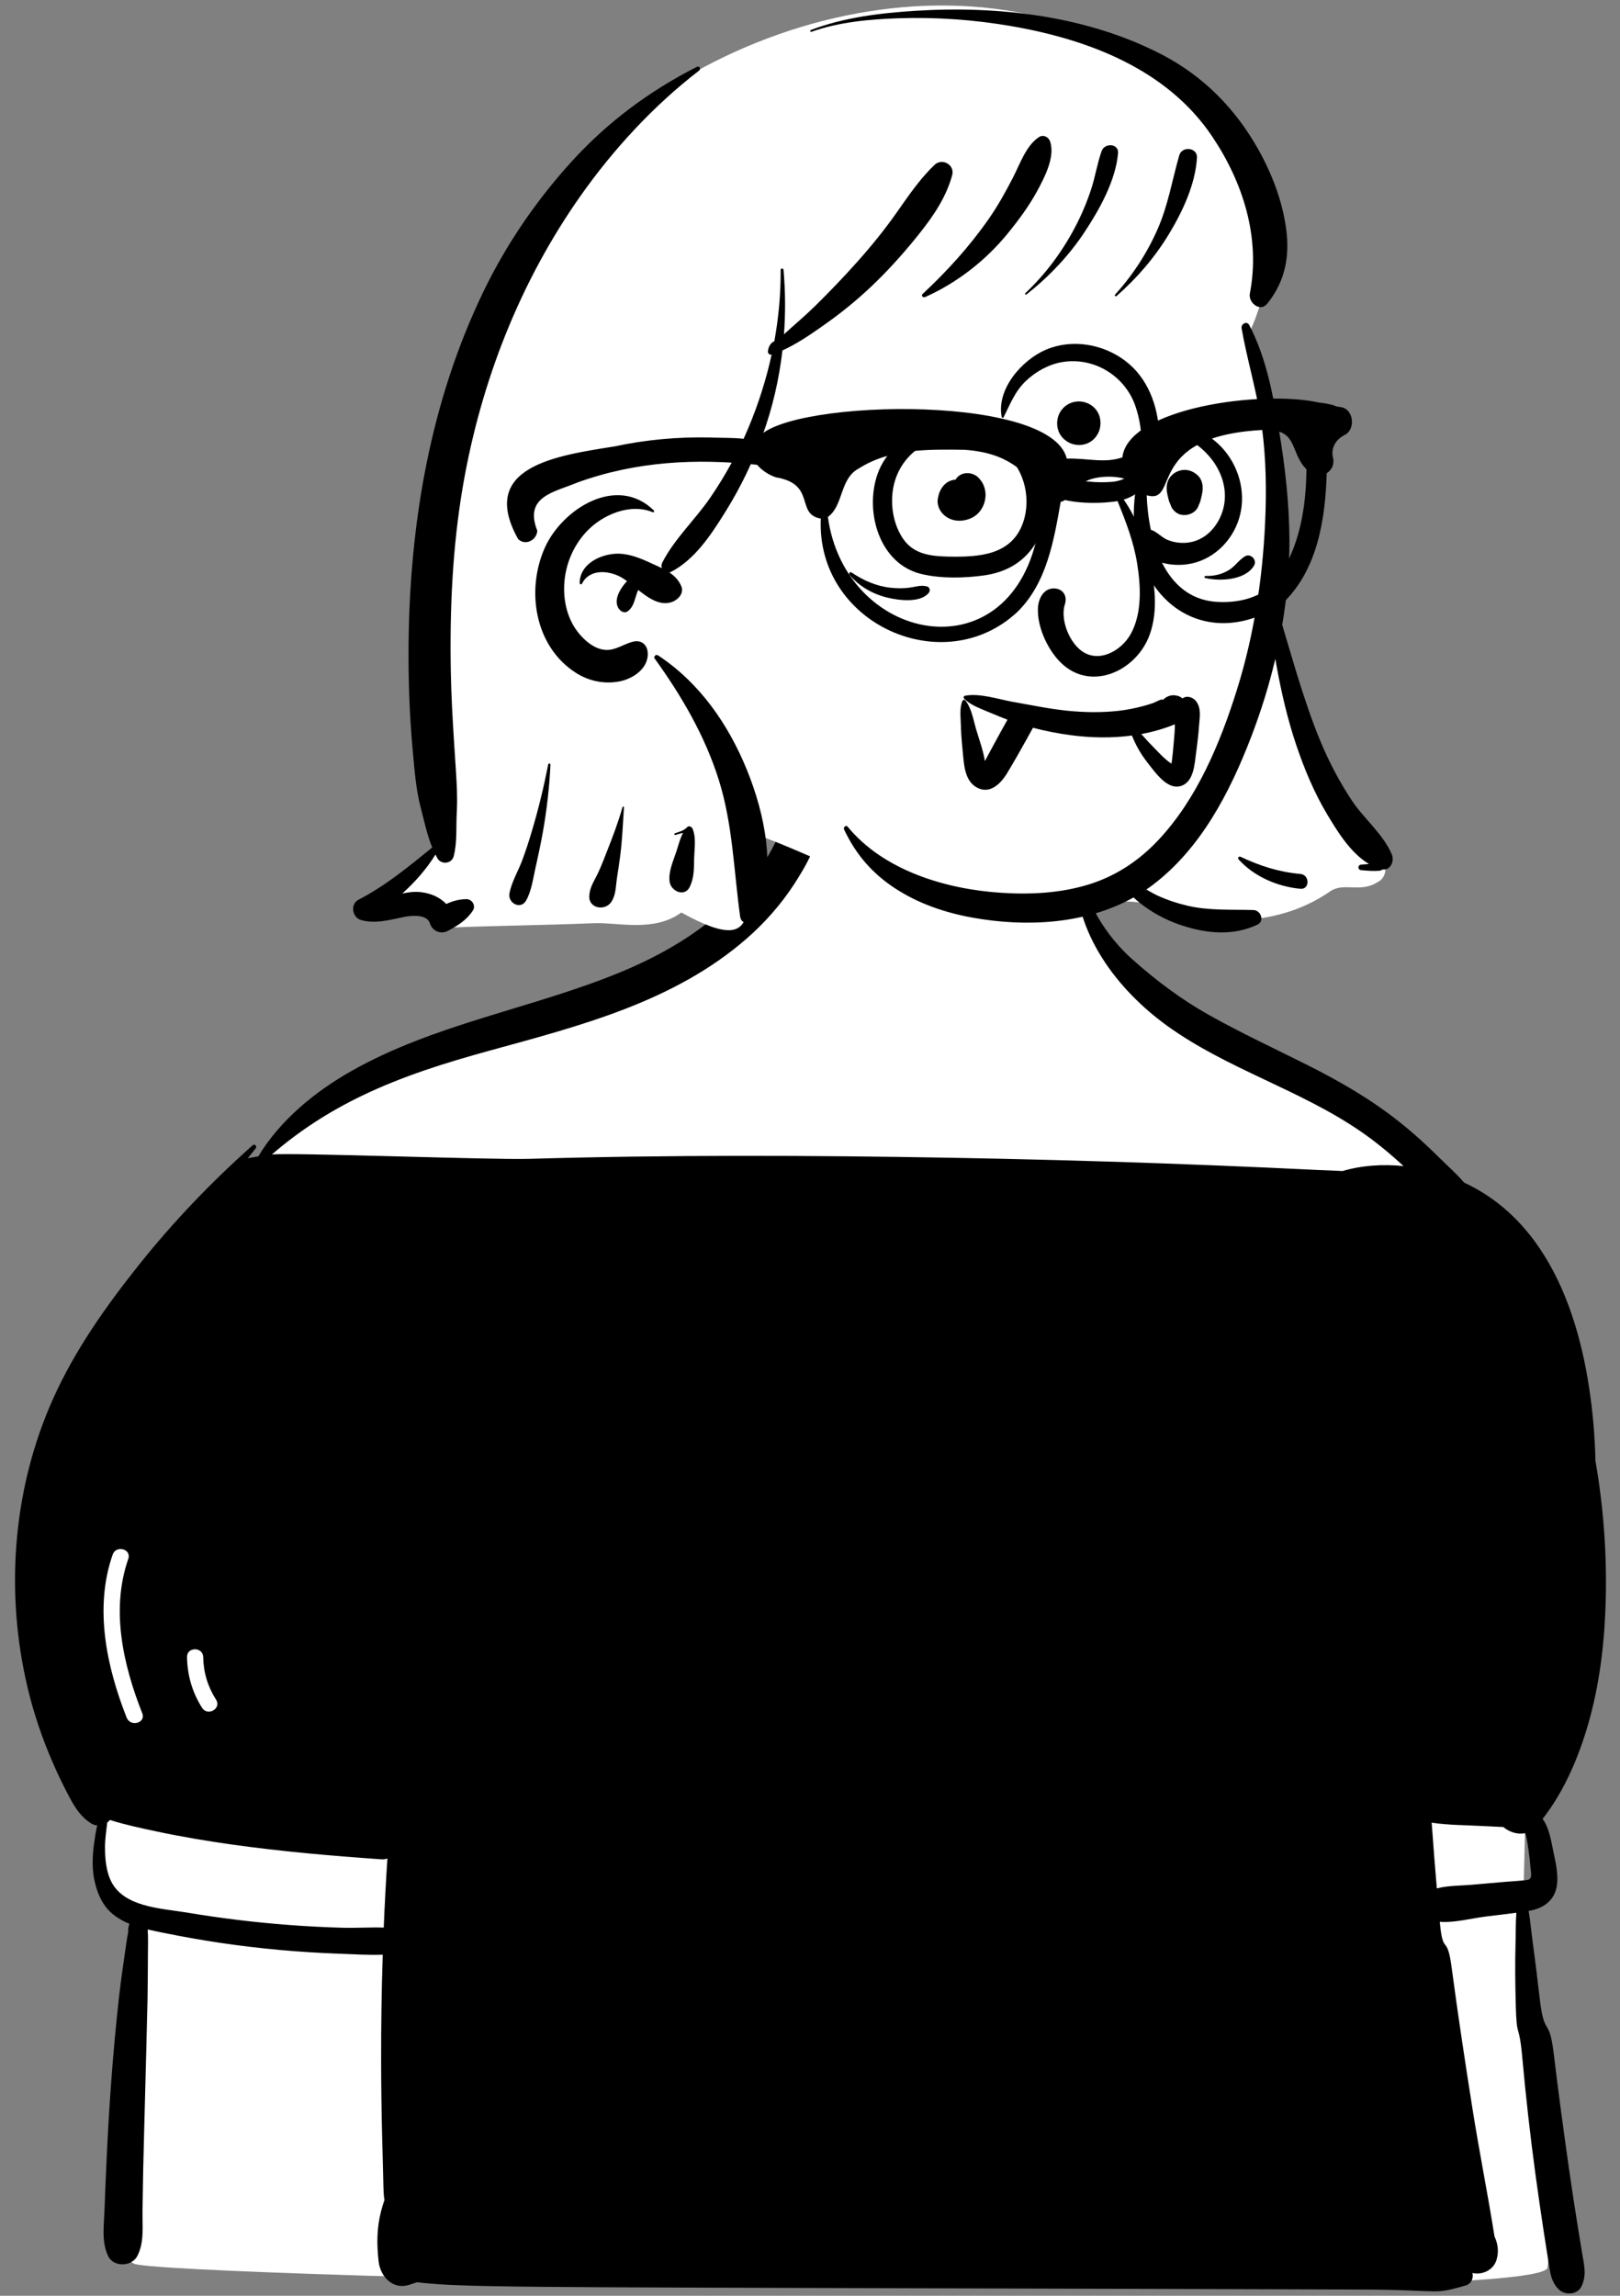 <svg width="72" height="102" viewBox="0 0 72 102" fill="none" xmlns="http://www.w3.org/2000/svg">
<rect x="0" y="0" width="72" height="102" fill="#808080" stroke="none"/>
<path fill-rule="evenodd" clip-rule="evenodd" d="M68.117 94.629C67.898 92.6 67.764 90.558 67.687 88.52C67.61 86.484 67.71 84.422 67.755 82.386C67.845 78.242 67.992 74.089 67.662 69.951C67.35 66.041 66.635 62.159 65.506 58.402C64.956 56.572 64.376 54.669 63.472 52.978C62.563 51.279 61.123 50.147 59.541 49.109C57.856 48.004 56.185 46.878 54.507 45.762C53.099 44.826 50.564 43.736 49.409 42.484C48.193 41.167 47.964 37.903 47.154 36.342C46.366 34.823 44.133 33.831 42.415 33.831C39.57 33.831 37.414 33.686 35.075 36.319C33.907 37.632 34.836 38.96 33.613 40.221C32.488 41.38 29.611 42.572 28.162 43.244C26.425 44.05 24.645 44.761 22.839 45.395C20.997 46.041 19.108 46.523 17.256 47.133C15.48 47.717 13.161 50.127 11.783 51.402C10.501 52.588 10.183 52.455 9.208 53.895C7.07 57.056 4.929 60.253 3.226 63.675C2.378 65.38 1.557 67.173 1.249 69.066C0.921 71.085 1.246 73.036 1.779 74.991C2.321 76.981 4.041 78.875 4.602 80.859C4.86 81.774 3.974 82.772 4.381 83.634C4.585 84.064 4.842 84.447 5.134 84.822C5.359 85.111 6.237 85.047 6.35 85.401C6.465 85.758 5.83 86.499 5.82 86.869C5.807 87.398 5.786 87.927 5.769 88.456L5.666 91.584C5.599 93.639 5.531 95.695 5.464 97.75C5.442 98.421 5.41 99.077 5.57 99.713C5.512 99.659 5.457 99.601 5.407 99.535C5.259 99.342 4.947 99.506 5.072 99.731C5.281 100.107 5.581 100.372 5.934 100.562C6.344 101.167 68.472 102.518 68.777 100.749C68.949 99.757 68.637 98.694 68.512 97.708C68.382 96.681 68.228 95.659 68.117 94.629Z" fill="white"/>
<path fill-rule="evenodd" clip-rule="evenodd" d="M5.007 69.07C5.159 68.634 5.854 68.823 5.701 69.261C4.915 71.516 5.473 73.969 6.323 76.121C6.494 76.553 5.798 76.739 5.629 76.313C4.734 74.049 4.181 71.437 5.007 69.07ZM10.283 81.948C12.502 82.26 14.723 82.453 16.957 82.609C17.057 82.616 17.143 82.601 17.218 82.568C17.151 83.592 17.097 84.616 17.055 85.641C16.446 85.623 15.824 85.664 15.22 85.648C14.431 85.626 13.643 85.586 12.856 85.526C11.331 85.411 9.81 85.227 8.302 84.973C7.739 84.879 7.024 84.821 6.382 84.634C5.776 84.457 5.236 84.163 4.952 83.611C4.711 83.142 4.667 82.569 4.667 82.052C4.667 81.695 4.728 81.333 4.765 80.974C4.811 80.942 4.852 80.903 4.886 80.86C5.555 81.071 6.25 81.22 6.93 81.364C8.038 81.6 9.162 81.79 10.283 81.948ZM9.031 73.624C9.044 74.312 9.234 74.938 9.604 75.517C9.855 75.909 9.231 76.269 8.983 75.88C8.547 75.198 8.326 74.433 8.312 73.624C8.303 73.16 9.023 73.162 9.031 73.624ZM65.913 81.13C66.213 81.147 66.516 81.158 66.817 81.174C67.083 81.401 67.451 81.518 67.787 81.445C67.799 81.474 67.809 81.507 67.819 81.545C67.878 81.776 67.908 82.024 67.942 82.26C67.976 82.493 68.002 82.727 68.02 82.961C68.029 83.079 68.086 83.345 68.014 83.448C67.949 83.54 67.806 83.532 67.707 83.544C67.441 83.573 67.171 83.586 66.903 83.609C66.396 83.653 65.89 83.697 65.384 83.741C64.888 83.784 64.344 83.771 63.859 83.901C63.776 82.928 63.7 81.955 63.63 80.981C64.382 81.092 65.167 81.089 65.913 81.13ZM2.913 79.516C3.216 80.101 3.495 80.675 4.073 81.026C4.149 81.071 4.233 81.095 4.32 81.102C4.255 81.38 4.214 81.664 4.178 81.927C4.099 82.506 4.082 83.105 4.227 83.675C4.368 84.231 4.602 84.727 5.061 85.082C5.274 85.248 5.507 85.374 5.752 85.474C5.711 85.59 5.687 85.705 5.699 85.832C5.641 86.127 5.602 86.426 5.56 86.713C5.467 87.351 5.374 87.989 5.301 88.63C5.156 89.905 5.041 91.179 4.945 92.459C4.849 93.734 4.779 95.012 4.722 96.29C4.692 96.943 4.666 97.597 4.642 98.251C4.618 98.924 4.509 99.612 4.806 100.235C5.045 100.74 5.854 100.711 6.102 100.235C6.417 99.631 6.325 98.914 6.333 98.251C6.341 97.627 6.352 97.003 6.365 96.379C6.392 95.102 6.432 93.825 6.463 92.548C6.494 91.301 6.531 90.055 6.557 88.808C6.569 88.156 6.57 87.503 6.574 86.85C6.576 86.488 6.591 86.102 6.564 85.725C6.789 85.778 7.016 85.823 7.24 85.869C8.95 86.22 10.679 86.476 12.418 86.634C13.292 86.713 14.168 86.769 15.045 86.801C15.689 86.824 16.357 86.869 17.011 86.845C16.96 88.408 16.936 89.971 16.939 91.535C16.941 92.663 16.956 93.791 16.984 94.919C16.999 95.512 17.012 96.105 17.03 96.698C17.038 96.965 17.038 97.234 17.056 97.5C17.061 97.582 17.073 97.663 17.088 97.742C17.029 97.91 16.98 98.077 16.939 98.233C16.741 98.989 16.741 99.715 16.829 100.486C16.905 101.139 17.455 101.745 18.181 101.515C18.299 101.478 18.417 101.44 18.534 101.4C19.603 101.522 20.678 101.55 21.762 101.57C23.347 101.601 24.932 101.611 26.518 101.619C29.628 101.635 32.739 101.643 35.849 101.652C42.1 101.67 48.352 101.687 54.603 101.705C56.338 101.711 58.073 101.715 59.808 101.721C60.706 101.723 61.602 101.724 62.499 101.759C62.917 101.775 63.337 101.797 63.755 101.804C64.24 101.812 64.669 101.672 65.133 101.545C65.395 101.472 65.498 101.209 65.442 100.987C65.862 101.087 66.37 100.875 66.513 100.402C66.618 100.059 66.579 99.687 66.423 99.369V99.368C66.123 97.47 65.741 95.58 65.442 93.681C65.113 91.601 64.797 89.516 64.519 87.427C64.31 85.85 64.138 86.968 63.99 85.384C64.637 85.434 65.369 85.237 66.009 85.153C66.469 85.094 66.933 85.046 67.393 84.983C67.359 85.448 67.369 85.921 67.356 86.367C67.332 87.252 67.343 88.133 67.365 89.018C67.409 90.726 67.505 89.732 67.659 91.432C67.814 93.145 68.005 94.852 68.236 96.557C68.355 97.435 68.482 98.312 68.616 99.188C68.678 99.596 68.742 100.004 68.808 100.413C68.886 100.894 68.911 101.351 69.272 101.713C69.547 101.987 70.107 101.964 70.289 101.581C70.519 101.098 70.415 100.684 70.329 100.176C70.26 99.768 70.194 99.36 70.128 98.953C69.987 98.079 69.854 97.204 69.729 96.328C69.488 94.64 69.26 92.949 69.057 91.257C68.852 89.551 68.64 90.547 68.438 88.842C68.336 87.981 68.235 87.122 68.116 86.264C68.056 85.823 68.018 85.353 67.939 84.899C67.964 84.895 67.989 84.891 68.014 84.886C68.561 84.786 69.028 84.477 69.166 83.914C69.297 83.375 69.141 82.754 69.03 82.225C68.936 81.774 68.85 81.199 68.56 80.813C69.582 79.51 70.247 77.871 70.671 76.295C71.133 74.578 71.327 72.786 71.368 71.012C71.415 68.957 71.26 66.913 70.908 64.904C70.9 64.478 70.88 64.052 70.849 63.627C70.539 59.454 69.24 54.514 65.12 52.565C65.104 52.557 65.087 52.549 65.07 52.542C64.747 52.156 64.344 51.808 64.018 51.483C63.441 50.907 62.838 50.356 62.199 49.849C60.934 48.843 59.547 48.04 58.104 47.317C56.645 46.586 55.165 45.899 53.74 45.1C52.498 44.403 51.381 43.564 50.32 42.617C49.127 41.553 48.279 40.117 47.946 38.549C47.929 38.468 47.807 38.49 47.806 38.568C47.718 41.441 49.657 43.979 51.887 45.585C54.554 47.504 57.775 48.412 60.48 50.272C61.152 50.734 61.781 51.255 62.379 51.808C61.462 51.715 60.529 51.774 59.67 52.028C59.332 52.007 58.991 52.001 58.652 51.985C57.877 51.946 57.1 51.91 56.323 51.876C54.741 51.806 53.157 51.742 51.573 51.686C48.466 51.576 45.358 51.493 42.25 51.438C36.004 51.328 29.75 51.306 23.505 51.487C21.812 51.536 12.907 51.198 12.083 51.294C13.295 50.244 14.625 49.387 16.087 48.682C17.916 47.803 19.807 47.216 21.76 46.679C25.784 45.575 29.962 44.51 33.181 41.704C33.981 41.006 34.692 40.204 35.274 39.316C35.83 38.468 36.449 37.382 36.464 36.348C36.475 35.613 35.452 35.346 35.089 35.975C34.863 36.365 34.752 36.792 34.567 37.201C34.383 37.606 34.166 37.997 33.924 38.37C33.448 39.105 32.857 39.76 32.215 40.352C30.845 41.614 29.186 42.538 27.469 43.238C23.571 44.825 19.308 45.494 15.614 47.587C13.998 48.502 12.451 49.765 11.48 51.376C11.323 51.401 11.168 51.429 11.012 51.462C11.128 51.315 11.245 51.169 11.363 51.023C11.44 50.927 11.32 50.801 11.226 50.886C9.389 52.52 7.698 54.286 6.164 56.21C4.698 58.052 3.33 59.982 2.362 62.139C0.621 66.014 0.238 70.445 1.137 74.588C1.382 75.717 1.727 76.822 2.167 77.891C2.394 78.442 2.64 78.986 2.913 79.516Z" fill="black"/>
<path fill-rule="evenodd" clip-rule="evenodd" d="M58.313 33.448C57.956 32.92 57.097 29.091 56.549 28.502C56.59 26.239 57.215 18.407 55.43 14.886C55.805 14.506 56.803 11.234 56.549 9.997C57.39 7.406 51.986 3.291 49.929 2.179C40.371 -2.949 26.521 2.711 22.174 12.209C19.562 17.93 19.514 24.334 19.218 30.489C19.183 31.807 19.062 33.135 19.064 34.45C19.253 35.607 20.169 36.784 19.474 37.746C18.707 38.277 17.156 39.571 17.846 40.304C18.251 40.641 18.898 40.446 19.337 40.77C19.56 40.895 19.7 41.169 19.961 41.211C22.35 41.12 24.036 41.112 26.432 41.016C27.481 40.981 29.078 41.425 30.282 40.541C34.488 42.882 32.728 39.487 33.579 37.069C36.169 37.945 41.327 40.739 44.088 40.829C46.331 41.106 48.429 39.799 50.634 40.097C53.374 41.115 56.585 41.342 59.094 39.619C59.721 39.167 60.417 39.69 61.207 39.203C62.741 38.469 59.087 34.262 58.313 33.448Z" fill="white"/>
<path fill-rule="evenodd" clip-rule="evenodd" d="M55.182 14.586C55.148 14.39 55.417 14.245 55.521 14.443C56.278 15.881 56.581 17.547 56.848 19.136C57.119 20.742 57.298 22.355 57.308 23.985C57.315 25.238 57.201 26.507 56.988 27.762L57.014 27.851C57.062 28.015 57.11 28.179 57.159 28.343L57.233 28.588C57.376 29.06 57.511 29.533 57.657 30.004C57.963 30.985 58.286 31.97 58.68 32.92C59.065 33.847 59.534 34.741 60.09 35.576C60.627 36.382 61.479 37.063 61.857 37.958C61.988 38.269 61.794 38.681 61.43 38.632C61.406 38.66 61.37 38.681 61.321 38.685C61.038 38.71 60.774 38.686 60.492 38.66C60.334 38.645 60.335 38.43 60.492 38.415C60.611 38.404 60.728 38.394 60.845 38.387C60.038 37.909 59.463 36.976 59.003 36.212C58.412 35.231 57.966 34.158 57.602 33.074C57.228 31.96 56.964 30.823 56.751 29.669C56.727 29.536 56.703 29.403 56.681 29.27C56.412 30.413 56.066 31.534 55.656 32.612L55.599 32.763C54.654 35.214 53.373 37.689 51.244 39.309C51.147 39.383 51.048 39.453 50.949 39.521L51.07 39.59C51.191 39.659 51.309 39.725 51.425 39.78C51.856 39.98 52.323 40.134 52.785 40.242C53.739 40.466 54.742 40.402 55.715 40.433C56.035 40.444 56.216 40.922 55.89 41.078C54.814 41.59 53.653 41.482 52.543 41.121C51.994 40.943 51.478 40.693 51.001 40.367C50.804 40.232 50.575 40.066 50.382 39.873C48.252 41.065 45.605 41.199 43.235 40.772C42.003 40.551 40.809 40.146 39.759 39.454C38.749 38.788 38.029 37.946 37.515 36.854C37.469 36.757 37.596 36.636 37.674 36.731C39.289 38.693 42.068 39.512 44.512 39.667C45.817 39.751 47.151 39.681 48.405 39.291C49.595 38.921 50.616 38.242 51.468 37.338C53.196 35.508 54.231 33.017 54.974 30.647C55.783 28.069 56.168 25.356 56.248 22.657C56.288 21.29 56.237 19.912 56.023 18.559C55.81 17.219 55.415 15.921 55.182 14.586ZM30.972 2.97C31.086 2.912 31.166 3.064 31.07 3.138C29.056 4.683 27.253 6.642 25.793 8.715C23.101 12.539 21.375 16.964 20.58 21.561C20.111 24.277 19.988 27.033 20.035 29.785C20.054 30.878 20.116 31.967 20.186 33.057L20.264 34.265C20.3 34.828 20.331 35.386 20.307 35.952L20.301 36.083C20.264 36.741 20.328 37.404 20.163 38.047C20.079 38.376 19.614 38.428 19.446 38.14C19.413 38.084 19.383 38.026 19.353 37.967C18.959 38.61 18.448 39.185 17.882 39.698C18.153 39.64 18.426 39.604 18.707 39.637C19.151 39.691 19.55 39.862 19.832 40.163C20.112 40.037 20.4 39.95 20.732 39.948C20.976 39.947 21.159 40.236 21.019 40.45C20.742 40.878 20.354 41.117 19.914 41.354C19.602 41.523 19.23 41.379 19.114 41.047L19.108 41.026C18.978 40.606 18.288 40.674 17.963 40.739L17.867 40.759C17.262 40.885 16.67 41.046 16.053 40.88C15.655 40.772 15.551 40.173 15.935 39.974C17.147 39.346 18.164 38.502 19.21 37.654C18.979 37.088 18.848 36.455 18.697 35.879C18.484 35.069 18.422 34.197 18.345 33.364C18.199 31.781 18.143 30.181 18.159 28.592C18.212 23.224 19.13 17.84 21.474 12.979C22.5 10.85 23.849 8.88 25.444 7.136C27.029 5.402 28.881 4.033 30.972 2.97ZM29.095 29.257C29.033 29.171 29.154 29.057 29.239 29.113C31.082 30.324 32.361 32.163 33.187 34.183C34.003 36.183 34.505 38.633 33.699 40.718C33.571 41.05 32.957 41.174 32.894 40.718C32.613 38.684 32.569 36.647 31.952 34.67C31.34 32.709 30.292 30.914 29.095 29.257ZM27.666 35.861C27.676 35.825 27.735 35.831 27.732 35.87C27.686 36.587 27.655 37.313 27.565 38.027C27.521 38.373 27.463 38.718 27.413 39.063C27.363 39.418 27.371 39.776 27.164 40.079C26.891 40.481 26.165 40.368 26.19 39.815C26.207 39.434 26.382 39.189 26.546 38.855C26.651 38.64 26.743 38.418 26.831 38.196L26.962 37.861C27.224 37.199 27.474 36.547 27.666 35.861ZM24.366 33.961C24.377 33.904 24.468 33.918 24.465 33.974C24.416 34.989 24.302 35.993 24.122 36.994C24.041 37.45 23.945 37.903 23.845 38.355L23.801 38.549C23.693 39.025 23.624 39.585 23.382 40.011C23.141 40.436 22.568 40.127 22.642 39.698C22.729 39.198 23.036 38.695 23.214 38.214C23.379 37.77 23.523 37.319 23.657 36.865C23.941 35.911 24.173 34.938 24.366 33.961ZM30.511 36.779L30.533 36.757C30.617 36.666 30.742 36.727 30.782 36.823C30.946 37.218 30.864 37.683 30.852 38.101L30.85 38.193C30.841 38.617 30.847 39.014 30.655 39.406C30.422 39.881 29.806 39.586 29.759 39.163C29.707 38.701 29.925 38.249 30.066 37.817C30.156 37.542 30.221 37.257 30.357 37.007C30.241 37.027 30.124 37.068 30.018 37.097C29.97 37.109 29.952 37.039 29.998 37.023C30.174 36.961 30.372 36.914 30.511 36.779ZM55.046 38.179C54.99 38.116 55.06 38.032 55.133 38.066C56.01 38.476 56.83 38.742 57.797 38.829C58.216 38.867 58.218 39.526 57.797 39.488C56.787 39.397 55.73 38.944 55.046 38.179ZM24.211 24.343C24.983 22.607 27.424 21.067 29.061 22.682C29.091 22.712 29.06 22.778 29.016 22.759C27.997 22.337 26.751 22.874 26.046 23.642C25.487 24.251 25.151 25.033 25.085 25.857C25.018 26.682 25.215 27.543 25.763 28.181C26.05 28.516 26.438 28.833 26.895 28.873C27.356 28.914 27.74 28.589 28.176 28.501C28.504 28.435 28.752 28.641 28.785 28.965C28.855 29.68 28.144 30.16 27.527 30.276C26.863 30.402 26.186 30.265 25.614 29.905C23.768 28.743 23.369 26.238 24.211 24.343ZM41.537 7.324C41.873 7.003 42.443 7.322 42.32 7.78C42.056 8.754 41.497 9.577 40.877 10.359C40.28 11.11 39.641 11.833 38.956 12.505C38.276 13.173 37.536 13.791 36.759 14.343L36.525 14.509C35.975 14.897 35.391 15.29 34.775 15.57C34.626 16.853 34.335 18.118 33.894 19.33C33.47 20.497 32.93 21.625 32.276 22.68L32.182 22.831C31.581 23.795 30.858 24.872 29.838 25.4C29.807 25.416 29.777 25.426 29.747 25.432C29.975 25.584 30.168 25.775 30.282 26.05C30.408 26.352 30.145 26.636 29.893 26.735C29.361 26.946 28.842 26.59 28.364 26.21C28.343 26.255 28.324 26.301 28.308 26.348C28.201 26.651 28.169 26.961 27.893 27.162C27.762 27.258 27.601 27.172 27.518 27.064C27.248 26.708 27.528 26.224 27.766 25.933C27.799 25.893 27.833 25.855 27.868 25.818C27.767 25.744 27.669 25.679 27.574 25.629C27.015 25.333 26.187 25.28 25.865 25.935C25.841 25.986 25.763 25.96 25.763 25.908C25.764 25.103 26.588 24.666 27.303 24.606C27.826 24.563 28.331 24.746 28.802 24.96L28.89 25C29.065 25.081 29.245 25.158 29.418 25.244C29.389 25.17 29.39 25.083 29.434 24.996C29.975 23.939 30.904 23.08 31.574 22.101C32.238 21.13 32.808 20.091 33.263 19.006C33.705 17.953 34.051 16.867 34.294 15.759C34.214 15.776 34.124 15.705 34.13 15.621C34.143 15.42 34.242 15.238 34.415 15.161C34.605 14.119 34.702 13.059 34.697 11.991C34.696 11.908 34.816 11.911 34.823 11.991C34.907 12.941 34.914 13.9 34.843 14.853C35.294 14.439 35.768 14.045 36.202 13.62C36.854 12.98 37.485 12.323 38.093 11.642C38.714 10.947 39.301 10.226 39.838 9.463L40.118 9.064C40.55 8.45 40.994 7.844 41.537 7.324ZM40.69 0.48C44.394 0.249 48.349 0.704 51.675 2.444C53.502 3.399 54.915 4.842 55.924 6.638C56.526 7.711 56.983 8.899 57.156 10.12C57.334 11.375 57.125 12.494 56.324 13.491C56.006 13.887 55.471 13.445 55.549 13.04C56.028 10.56 55.251 8.11 53.871 6.057C51.87 3.079 48.375 1.756 44.972 1.165C43.3 0.875 41.605 0.754 39.908 0.813C38.615 0.858 37.288 0.979 36.061 1.414C36.01 1.432 35.989 1.352 36.039 1.333C37.503 0.773 39.137 0.577 40.69 0.48ZM46.183 6.087C46.373 5.966 46.607 6.09 46.672 6.286C46.903 6.978 46.419 7.892 46.095 8.49C45.728 9.167 45.257 9.8 44.77 10.395C43.796 11.585 42.516 12.577 41.112 13.201C41.026 13.239 40.925 13.135 41.004 13.062C42.091 12.05 43.077 10.964 43.93 9.746C44.349 9.148 44.698 8.517 45.032 7.868C45.331 7.288 45.612 6.449 46.183 6.087ZM52.411 6.902C52.533 6.476 53.227 6.549 53.199 7.008C53.124 8.196 52.564 9.388 51.956 10.395C51.329 11.431 50.535 12.355 49.626 13.152C49.581 13.192 49.52 13.131 49.56 13.087C50.345 12.227 50.979 11.248 51.448 10.183C51.917 9.119 52.094 8.008 52.411 6.902ZM48.962 6.709C49.095 6.339 49.73 6.367 49.691 6.808C49.584 8.021 48.873 9.293 48.213 10.295C47.514 11.358 46.621 12.295 45.623 13.082C45.586 13.111 45.533 13.062 45.569 13.028C46.465 12.183 47.192 11.207 47.768 10.119C48.062 9.563 48.308 8.985 48.502 8.387C48.682 7.835 48.767 7.254 48.962 6.709Z" fill="black"/>
<path fill-rule="evenodd" clip-rule="evenodd" d="M42.885 30.912C43.537 30.786 44.349 31.061 45 31.181L45.049 31.189C45.838 31.327 46.625 31.494 47.423 31.576C48.185 31.653 48.963 31.667 49.725 31.58C50.091 31.538 50.454 31.466 50.809 31.37C50.961 31.329 51.112 31.283 51.261 31.232L51.278 31.225C51.387 31.18 51.683 31.01 51.68 31.105C51.763 31.009 51.878 30.941 52.004 30.907C52.181 30.861 52.409 30.904 52.558 31.03C52.751 30.877 53.041 30.987 53.171 31.17C53.394 31.485 53.321 31.854 53.292 32.219L53.29 32.251C53.266 32.595 53.228 32.937 53.182 33.278L53.162 33.425C53.09 33.93 53.071 34.763 52.459 34.928C51.975 35.059 51.532 34.561 51.22 34.166L51.049 33.947C50.847 33.69 50.664 33.426 50.516 33.134C50.448 33.002 50.383 32.866 50.327 32.728C50.32 32.71 50.314 32.695 50.309 32.679C49.412 32.8 48.493 32.783 47.593 32.664C47.024 32.589 46.463 32.48 45.91 32.334L45.661 32.785C45.369 33.311 45.073 33.835 44.762 34.349L44.738 34.388C44.446 34.852 43.959 35.316 43.382 34.969C42.866 34.658 42.844 33.951 42.79 33.424C42.754 33.072 42.724 32.717 42.71 32.363L42.705 32.211C42.696 31.867 42.64 31.469 42.772 31.148C42.791 31.101 42.858 31.065 42.899 31.114C43.175 31.45 43.258 31.97 43.377 32.381C43.51 32.839 43.702 33.34 43.771 33.815L43.79 33.781C43.858 33.652 43.927 33.524 43.997 33.396L44.206 33.011C44.393 32.664 44.584 32.319 44.776 31.975C44.556 31.892 44.339 31.804 44.122 31.713L43.63 31.508C43.349 31.389 43.062 31.255 42.851 31.039C42.814 31.001 42.827 30.923 42.885 30.912ZM52.218 32.18C51.733 32.377 51.231 32.52 50.721 32.614C50.754 32.648 50.787 32.681 50.817 32.717C50.938 32.856 51.065 32.989 51.193 33.122L51.27 33.201C51.467 33.402 51.761 33.734 52.062 33.927L52.079 33.84C52.081 33.825 52.084 33.812 52.085 33.802L52.117 33.516C52.122 33.468 52.127 33.42 52.132 33.372C52.158 33.114 52.178 32.855 52.2 32.596C52.211 32.46 52.214 32.32 52.218 32.18ZM46.481 15.539C47.636 15.045 49.006 15.278 50 16.023C51.018 16.786 51.463 18.026 51.522 19.262C52.326 18.575 53.485 19.095 54.163 19.739C54.945 20.483 55.341 21.604 55.158 22.669C54.977 23.73 54.209 24.666 53.171 24.982C52.674 25.133 52.12 25.136 51.621 24.995C51.451 24.948 51.243 24.874 51.051 24.771C51.062 24.815 51.073 24.859 51.084 24.903C51.333 25.959 51.474 27.146 51.1 28.19C50.499 29.868 48.363 30.807 47.029 29.318C46.505 28.733 46.099 27.817 46.13 27.02C46.147 26.601 46.384 26.117 46.874 26.145C47.254 26.167 47.434 26.485 47.336 26.821L47.33 26.841C47.124 27.484 47.476 28.413 47.985 28.852C48.766 29.525 49.838 28.939 50.265 28.15C50.762 27.231 50.702 26.052 50.543 25.052C50.386 24.07 50.038 23.172 49.668 22.263C49.629 22.27 49.589 22.277 49.549 22.282C48.813 22.382 47.317 22.42 46.505 21.887C46.592 22.709 46.421 23.556 45.954 24.252C45.433 25.029 44.649 25.439 43.736 25.565C42.85 25.688 41.823 25.712 40.948 25.502C39.084 25.055 38.427 22.753 38.991 21.092C39.324 20.109 40.254 19.225 41.288 19.002C41.821 18.651 42.536 18.548 43.151 18.596C44.069 18.667 44.974 19.064 45.589 19.761C45.824 20.027 46.017 20.329 46.166 20.651C46.216 20.612 46.274 20.582 46.34 20.567C46.443 20.543 46.533 20.537 46.633 20.573C46.683 20.59 46.756 20.653 46.799 20.694L46.898 20.811C47.02 20.952 47.136 21.071 47.353 21.16C47.957 21.406 48.776 21.459 49.418 21.409C51.056 21.281 50.849 19.11 50.446 17.996C49.968 16.675 48.599 15.853 47.205 16.088C46.607 16.189 46.036 16.507 45.597 16.924C45.108 17.389 44.899 17.951 44.605 18.539C44.588 18.574 44.528 18.567 44.52 18.528C44.279 17.287 45.423 15.991 46.481 15.539ZM37.758 25.545C37.709 25.487 37.774 25.384 37.845 25.433C38.367 25.787 38.948 26.043 39.579 26.113C39.875 26.145 40.174 26.147 40.469 26.102C40.721 26.063 40.947 25.986 41.199 26.055C41.332 26.092 41.356 26.247 41.275 26.345C40.895 26.796 39.962 26.676 39.453 26.555C38.794 26.398 38.197 26.061 37.758 25.545ZM55.324 24.721C55.581 24.562 55.886 24.876 55.734 25.131C55.345 25.783 54.217 25.836 53.563 25.68C53.512 25.668 53.524 25.587 53.575 25.589C53.951 25.598 54.291 25.526 54.615 25.329C54.892 25.162 55.057 24.886 55.324 24.721ZM42.82 19.509L42.769 19.509C42.17 19.519 41.623 19.747 41.046 19.867C40.998 19.878 40.95 19.872 40.907 19.857C40.205 20.325 39.721 21.062 39.655 22.031C39.61 22.703 39.774 23.434 40.172 23.985C40.626 24.613 41.357 24.709 42.076 24.728L42.149 24.73C43.51 24.756 45.006 24.676 45.491 23.154C45.85 22.028 45.467 20.661 44.467 19.987C43.982 19.659 43.402 19.508 42.82 19.509ZM53.78 20.316L53.74 20.27C53.206 19.657 52.361 19.099 51.526 19.408L51.529 19.511C51.529 19.528 51.529 19.545 51.529 19.562C51.527 20.745 51.069 21.849 49.943 22.196C50.245 22.627 50.487 23.105 50.682 23.602C50.75 23.557 50.834 23.529 50.931 23.519C51.327 23.479 51.554 23.851 51.898 23.99C52.22 24.12 52.585 24.154 52.924 24.087C53.667 23.939 54.189 23.298 54.371 22.587C54.578 21.783 54.305 20.94 53.78 20.316ZM42.468 21.311C42.716 20.893 43.327 20.953 43.572 21.323L43.584 21.341L43.587 21.338C43.995 21.867 43.798 22.702 43.205 23C42.73 23.238 42.125 23.176 41.809 22.712C41.738 22.608 41.693 22.485 41.676 22.361C41.665 22.277 41.671 22.193 41.69 22.109L41.685 22.128C41.695 22.086 41.71 22.02 41.714 22.004C41.755 21.833 41.855 21.65 41.981 21.527C42.11 21.399 42.289 21.322 42.468 21.311ZM52.652 20.877C52.871 20.877 53.066 20.968 53.224 21.114C53.45 21.321 53.481 21.619 53.433 21.902C53.418 21.988 53.397 22.072 53.376 22.157L53.357 22.234C53.354 22.247 53.35 22.259 53.346 22.272C53.333 22.324 53.312 22.373 53.286 22.419C53.192 22.768 52.812 22.942 52.477 22.866C52.319 22.83 52.162 22.699 52.082 22.562C52.056 22.517 52.037 22.472 52.024 22.426L51.959 22.272C51.946 22.235 51.939 22.195 51.929 22.157C51.907 22.072 51.886 21.988 51.871 21.902C51.819 21.61 51.86 21.333 52.079 21.114C52.226 20.967 52.444 20.877 52.652 20.877ZM47.817 17.844C48.198 17.793 48.586 17.971 48.783 18.307C48.954 18.6 48.954 18.994 48.783 19.286L48.769 19.311C48.455 19.85 47.723 19.919 47.282 19.503L47.261 19.482C46.978 19.215 46.914 18.771 47.06 18.423C47.195 18.105 47.476 17.89 47.817 17.844Z" fill="black"/>
<path fill-rule="evenodd" clip-rule="evenodd" d="M56.74 25.749C56.134 26.563 55.011 26.822 53.975 26.733C51.74 26.517 51.037 23.979 50.964 22.006C52.462 22.427 50.837 19.441 55.959 19.113C57.764 18.962 57.267 20.053 58.064 20.85C58.048 22.523 57.77 24.34 56.74 25.749ZM46.097 23.827C44.778 30.007 37.554 28.537 36.795 22.966C37.496 22.471 37.312 21.249 38.182 20.807C39.562 19.925 41.286 19.963 42.853 19.983C44.856 20.121 45.426 20.951 46.455 21.856C46.406 22.461 46.263 23.178 46.097 23.827ZM59.601 18.089C59.527 18.077 59.453 18.065 59.379 18.054C59.321 18.021 59.253 17.996 59.174 17.981C58.994 17.935 58.815 17.904 58.636 17.888C56.068 17.31 50.129 18.13 49.883 20.322C49.066 20.595 48.358 20.351 47.411 20.375C46.69 17.359 34.219 17.785 33.62 19.603C33.617 19.602 33.615 19.602 33.613 19.601C33.036 19.423 32.187 19.466 31.527 19.437C30.119 19.408 28.709 19.534 27.331 19.831C24.751 20.241 21.229 20.721 23.024 23.945C23.024 23.945 23.024 23.946 23.025 23.946L23.025 23.946C23.334 24.263 23.859 24.008 23.879 23.578C23.275 22.051 24.638 21.868 25.687 21.429C28.296 20.491 30.952 20.361 33.65 20.651C33.853 20.891 34.161 21.099 34.487 21.208C36.291 21.508 35.34 22.846 36.48 23.041C36.271 27.708 41.934 30.255 45.216 27.188C46.526 25.906 46.839 24.008 47.142 22.297C47.303 22.26 47.405 22.173 47.465 22.056C47.851 21.67 48.094 21.314 48.858 21.208C49.622 21.102 50.21 21.315 50.289 21.38C50.309 21.42 50.331 21.461 50.356 21.501C50.391 21.562 50.438 21.61 50.492 21.648C49.738 26.295 53.344 29.234 56.985 26.824C58.567 25.335 58.901 23.056 58.967 21.022C59.182 20.892 59.317 20.641 59.243 20.326C59.141 19.891 59.381 19.515 59.763 19.326C60.259 19.08 60.171 18.184 59.601 18.089Z" fill="black"/>
</svg>
